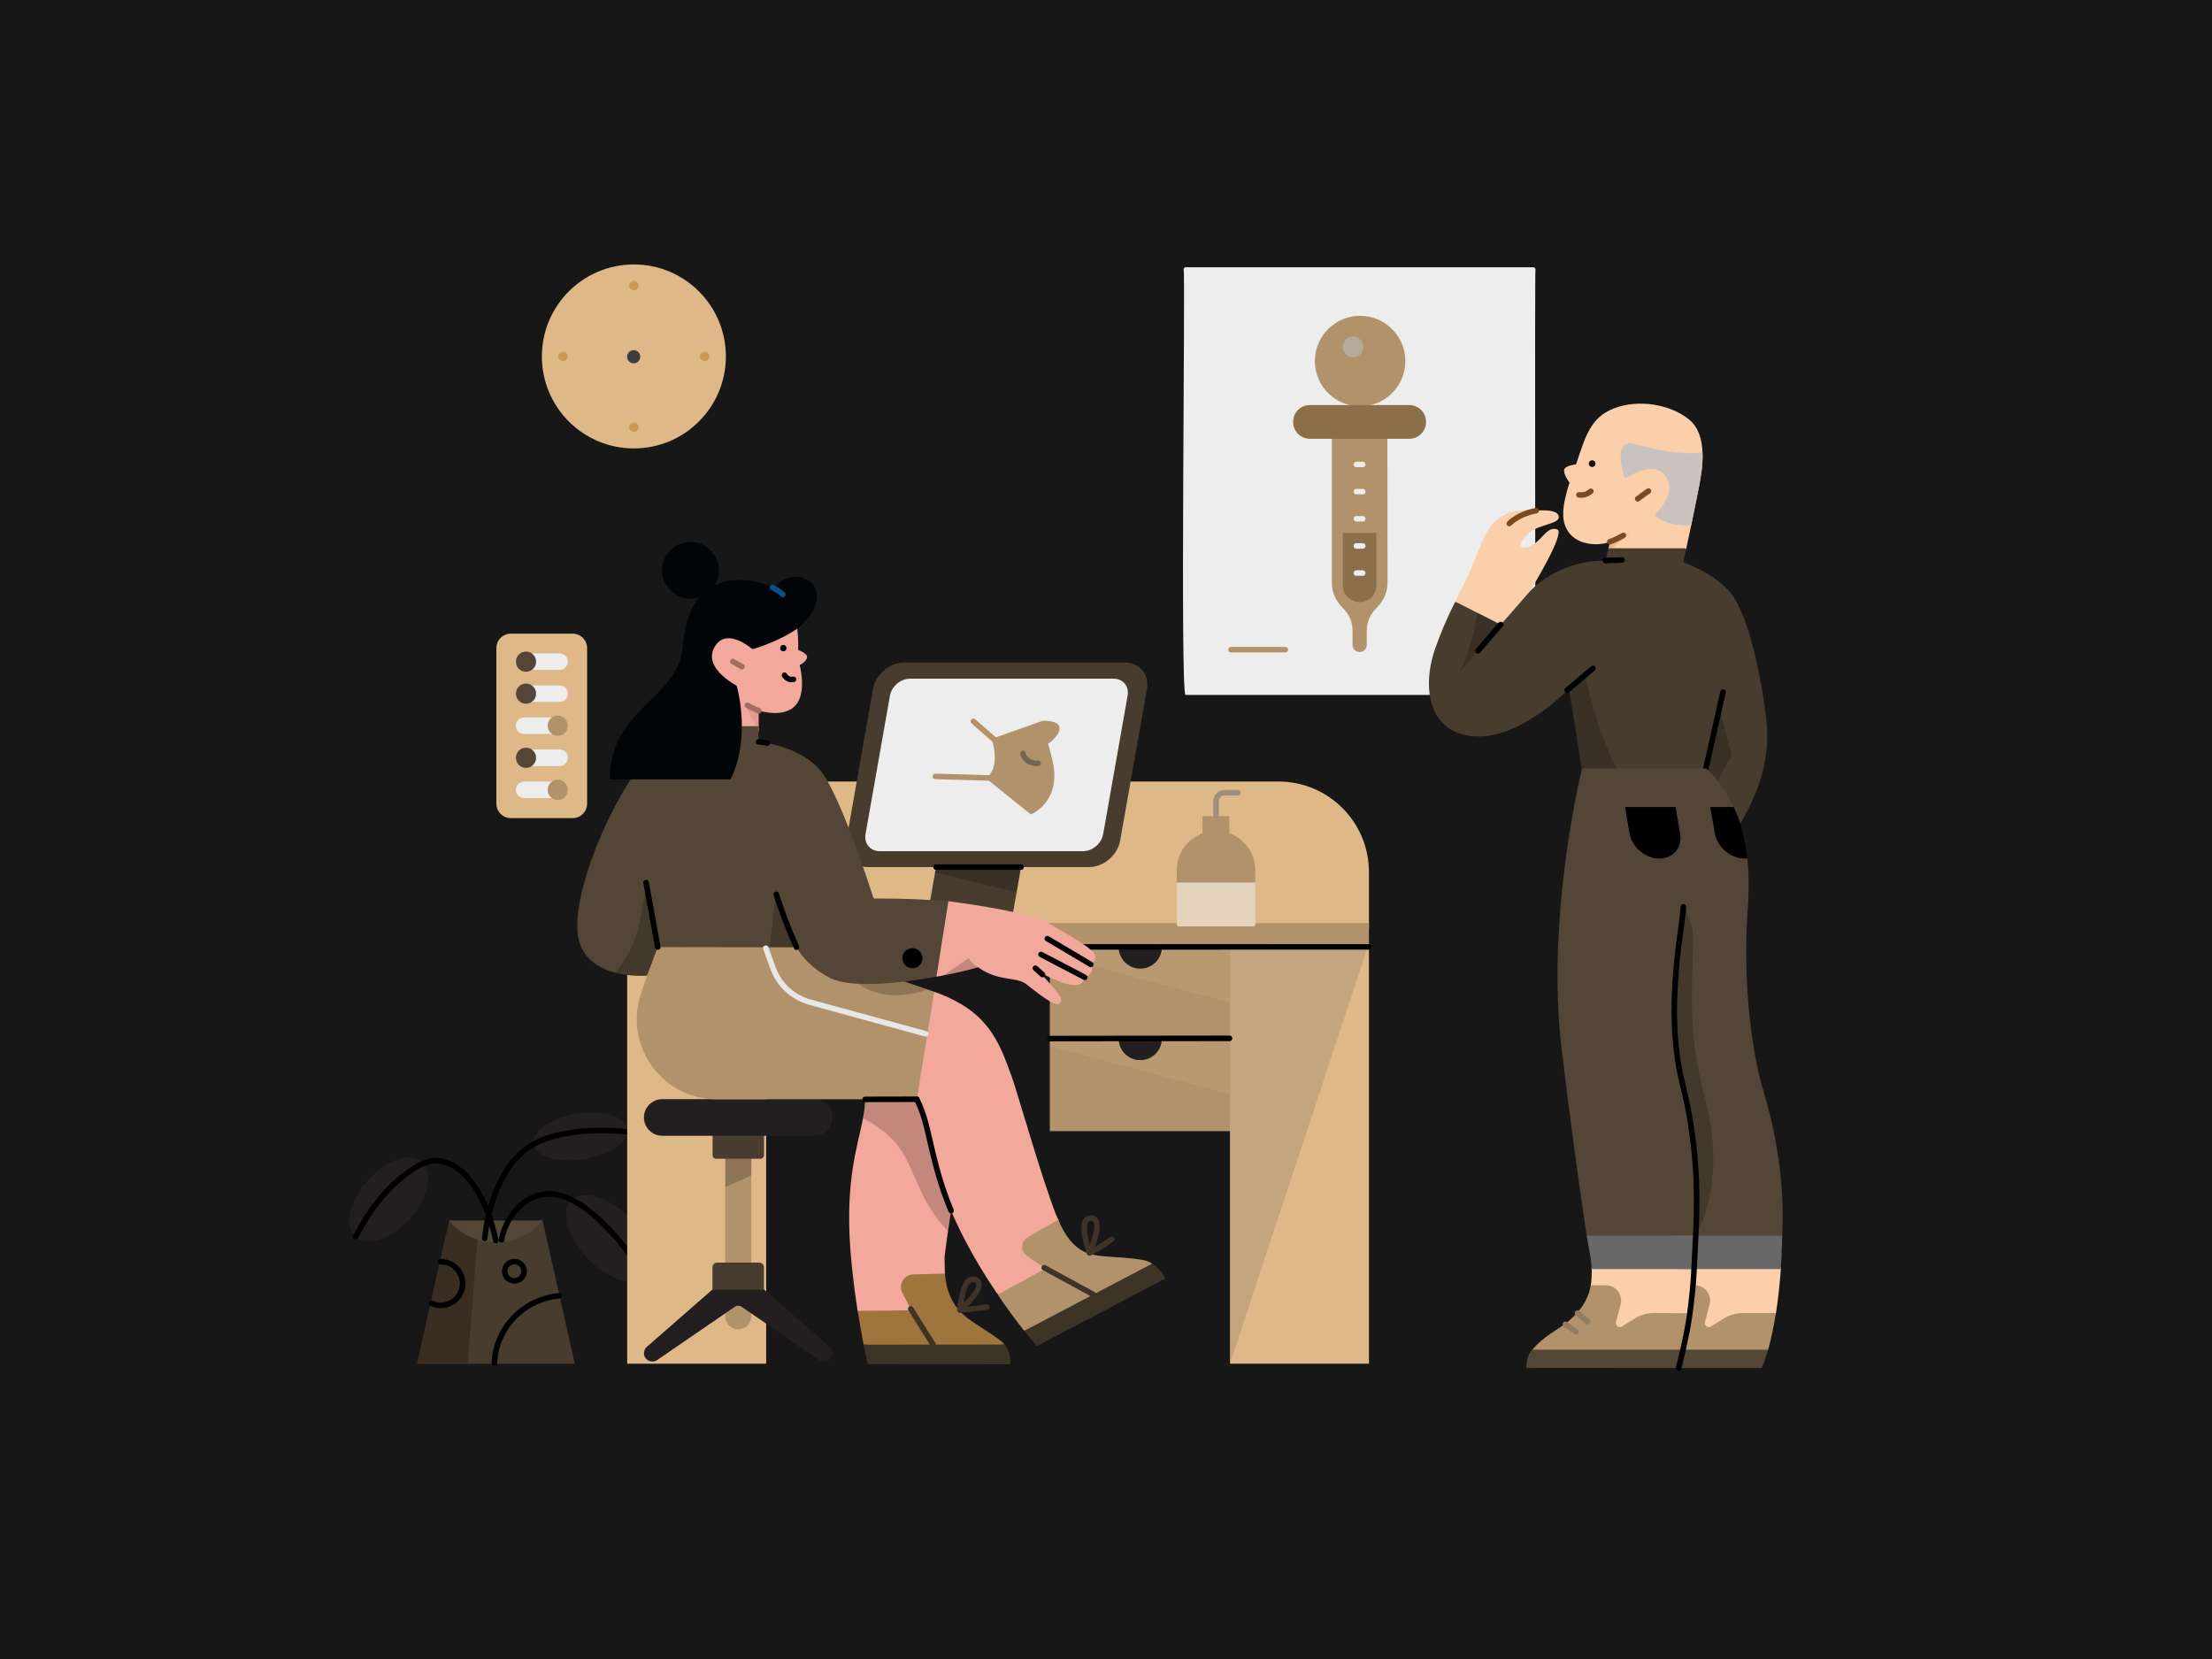 <svg xmlns="http://www.w3.org/2000/svg" height="1200" width="1600" version="1.1" xmlns:xlink="http://www.w3.org/1999/xlink" xmlns:svgjs="http://svgjs.com/svgjs"><rect fill="#171717" width="1600" height="1200"></rect><g><path d="M856.15 194.73C857.54 196.12 853.53 502.97 857.54 502.64H1109.25C1109.98 502.64 1110.64 501.99 1110.64 501.25 1110.64 501.25 1110.06 198.49 1110.64 194.73 1110.64 193.99 1109.98 193.33 1109.25 193.33H857.54C856.81 193.33 856.15 193.99 856.15 194.73Z" fill="#ededed" opacity="1" stroke-width="4" stroke="none"></path><path d="M983.8 293.9C1001.88 293.9 1016.53 279.25 1016.53 261.17 1016.53 243.09 1001.88 228.44 983.8 228.44 965.73 228.44 951.07 243.09 951.07 261.17 951.07 279.25 965.73 293.9 983.8 293.9Z" fill="#b1926b" opacity="1" stroke-width="4" stroke="none"></path><path d="M978.73 258.39C982.84 258.39 986.18 255.06 986.18 250.94 986.18 246.83 982.84 243.5 978.73 243.5 974.61 243.5 971.28 246.83 971.28 250.94 971.28 255.06 974.61 258.39 978.73 258.39Z" fill="#b6aa9a" opacity="1" stroke-width="4" stroke="none"></path><path d="M1003.52 304.21H963.35V421.47C963.35 427.85 965.8 433.91 970.14 438.57L972.35 440.95C976.19 445.04 978.32 450.36 978.32 456V466.48C978.32 469.34 980.61 471.63 983.48 471.63 986.34 471.63 988.63 469.34 988.63 466.48V456C988.63 450.44 990.76 445.04 994.6 440.95L996.81 438.57C1001.15 433.99 1003.61 427.85 1003.61 421.47L1003.52 304.21Z" fill="#b1926b" opacity="1" stroke-width="4" stroke="none"></path><path d="M971.28 423.35V385.47H995.59V423.35C995.59 430.06 990.19 435.46 983.48 435.46 976.68 435.54 971.28 430.06 971.28 423.35Z" fill="#8b6f4b" opacity="1" stroke-width="4" stroke="none"></path><path d="M947.47 293H1019.4C1026.11 293 1031.51 298.4 1031.51 305.19 1031.51 311.9 1026.11 317.39 1019.4 317.39H947.47C940.76 317.39 935.36 311.98 935.36 305.19 935.28 298.4 940.76 293 947.47 293Z" fill="#8b6f4b" opacity="1" stroke-width="4" stroke="none"></path><path d="M981.1 335.96H985.69" stroke="#eaeaea" stroke-width="4" stroke-linecap="round" stroke-linejoin="round" opacity="1" fill="none"></path><path d="M981.1 355.6H985.69" stroke="#ededed" stroke-width="4" stroke-linecap="round" stroke-linejoin="round" opacity="1" fill="none"></path><path d="M981.1 375.24H985.69" stroke="#ededed" stroke-width="4" stroke-linecap="round" stroke-linejoin="round" opacity="1" fill="none"></path><path d="M981.1 394.88H985.69" stroke="#ededed" stroke-width="4" stroke-linecap="round" stroke-linejoin="round" opacity="1" fill="none"></path><path d="M981.1 414.52H985.69" stroke="#ededed" stroke-width="4" stroke-linecap="round" stroke-linejoin="round" opacity="1" fill="none"></path><path d="M890.44 469.91H929.72" stroke="#b1926b" stroke-width="4" stroke-linecap="round" stroke-linejoin="round" opacity="1" fill="none"></path></g><g><path d="M301.61 986.49L324.91 882.89 324.96 882.83 357.58 886.73 392.4 882.83C392.4 882.83 392.46 882.83 392.46 882.89L415.76 986.49H301.61Z" fill="#483c2e" opacity="1" stroke-width="4" stroke="none"></path><path d="M301.61 986.49L324.91 882.89 324.96 882.83H346.45L338.3 986.49H301.61Z" fill="#171006" opacity="0.3" stroke-width="4" stroke="none"></path><path d="M358.68 898.56C337.08 898.56 325.9 884.23 324.96 882.95 324.96 882.89 324.96 882.83 325.02 882.83H392.34C392.4 882.83 392.4 882.89 392.4 882.95 391.47 884.23 380.29 898.56 358.68 898.56Z" fill="#534636" opacity="1" stroke-width="4" stroke="none"></path><path d="M411.8 839.27C397.41 839.27 387.04 834.5 385.88 827.33 385.18 822.97 388.09 818.25 394.03 814.17 399.97 810.04 408.24 807.01 417.27 805.61 420.88 805.03 424.43 804.74 427.93 804.74 442.31 804.74 452.68 809.51 453.84 816.68 455.24 825.7 441.2 835.49 422.45 838.46 418.84 838.98 415.23 839.27 411.8 839.27Z" fill="#231f20" opacity="1" stroke-width="4" stroke="none"></path><path d="M458.44 927.79C448.72 927.79 436.31 921.44 426.06 911.19 410.75 895.88 404.98 876.66 413.25 868.39 415.76 865.89 419.37 864.61 423.68 864.61 433.4 864.61 445.81 870.95 456.05 881.2 471.37 896.52 477.14 915.74 468.87 924.01 466.42 926.51 462.81 927.79 458.44 927.79Z" fill="#231f20" opacity="1" stroke-width="4" stroke="none"></path><path d="M266.67 897.97C262.83 897.97 259.62 896.87 257.18 894.71 248.68 887.2 252.64 868.86 265.91 853.95 275.06 843.64 286.59 837.23 295.9 837.23 299.75 837.23 302.95 838.34 305.4 840.5 313.9 848.01 309.94 866.35 296.66 881.26 287.52 891.57 275.99 897.97 266.67 897.97Z" fill="#231f20" opacity="1" stroke-width="4" stroke="none"></path><path d="M257.35 894.48C271.91 865.36 291.77 848.01 306.27 841.49 324.32 833.33 348.78 850.8 358.68 897.39" stroke="#000000" stroke-width="4" stroke-linecap="round" stroke-linejoin="round" opacity="1" fill="none"></path><path d="M453.61 818.77C429.73 815.86 401.78 818.77 386.05 827.51 374.41 833.97 355.95 851.85 350.53 895.65" stroke="#000000" stroke-width="4" stroke-linecap="round" stroke-linejoin="round" opacity="1" fill="none"></path><path d="M362.76 896.81C364.8 883.71 376.68 864.43 395.95 863.62 423.33 862.45 454.19 903.22 467.59 924.76" stroke="#000000" stroke-width="4" stroke-linecap="round" stroke-linejoin="round" opacity="1" fill="none"></path><path d="M404.52 937.23C378.78 939.79 358.8 960.11 357.58 985.91" stroke="#000000" stroke-width="4" stroke-linecap="round" stroke-linejoin="round" opacity="1" fill="none"></path><path d="M312.09 942.7C319.96 946.43 329.45 943.05 333.12 935.13 336.84 927.27 333.47 917.77 325.55 914.11 323.45 913.12 321.12 912.59 318.79 912.59" stroke="#000000" stroke-width="4" stroke-linecap="round" stroke-linejoin="round" opacity="1" fill="none"></path><path d="M372.08 926.51C375.94 926.51 379.07 923.38 379.07 919.52 379.07 915.66 375.94 912.53 372.08 912.53 368.22 912.53 365.09 915.66 365.09 919.52 365.09 923.38 368.22 926.51 372.08 926.51Z" stroke="#000000" stroke-width="4" stroke-linecap="round" stroke-linejoin="round" opacity="1" fill="none"></path></g><g><path d="M890.14 685.04H759.36V752.01H890.14V685.04Z" fill="#b1926b" opacity="1" stroke-width="4" stroke="none"></path><path d="M890.14 751.22H759.36V818.19H890.14V751.22Z" fill="#b1926b" opacity="1" stroke-width="4" stroke="none"></path><path d="M759.36 685.04H890.14V725.3L759.36 690.48V685.04Z" fill="#ddb888" opacity="0.2" stroke-width="4" stroke="none"></path><path d="M759.36 751.22H890.14V791.48L759.36 756.66V751.22Z" fill="#ddb888" opacity="0.2" stroke-width="4" stroke="none"></path><path d="M809.15 751.22H840.43C840.43 759.81 833.42 766.82 824.83 766.82 816.16 766.9 809.15 759.89 809.15 751.22Z" fill="#231f20" opacity="1" stroke-width="4" stroke="none"></path><path d="M809.15 685.04H840.43C840.43 693.63 833.42 700.64 824.83 700.64 816.16 700.64 809.15 693.71 809.15 685.04Z" fill="#231f20" opacity="1" stroke-width="4" stroke="none"></path><path d="M519.22 565.29H924.73C960.89 565.29 990.2 594.59 990.2 630.83V671.72H453.67V630.83C453.67 594.59 482.98 565.29 519.22 565.29Z" fill="#deb887" opacity="1" stroke-width="4" stroke="none"></path><path d="M990.2 682.28H889.67V986.4H990.2V682.28Z" fill="#deb887" opacity="1" stroke-width="4" stroke="none"></path><path d="M889.67 682.28H986.18C988.15 682.28 989.57 684.25 988.94 686.14L889.9 985.69C889.83 985.84 889.67 985.76 889.67 985.69V682.28Z" fill="#5e5e5e" opacity="0.2" stroke-width="4" stroke="none"></path><path d="M554.2 682.28H453.67V986.4H554.2V682.28Z" fill="#deb887" opacity="1" stroke-width="4" stroke="none"></path><path d="M990.2 667.71H453.67V685.04H990.2V667.71Z" fill="#b1926b" opacity="1" stroke-width="4" stroke="none"></path><path d="M759.36 751.22L889.35 751.06" stroke="#000000" stroke-width="4" stroke-linecap="round" stroke-linejoin="round" opacity="1" fill="none"></path><path d="M453.67 685.04L990.2 684.88" stroke="#000000" stroke-width="4" stroke-linecap="round" stroke-linejoin="round" opacity="1" fill="none"></path></g><g><path d="M1228.98 351.77C1231.35 339.34 1235.57 314.86 1221.96 303.62 1208.35 292.38 1185.05 288.45 1167.22 295.48 1150.43 302.06 1146.95 315.3 1140 335.87 1140 335.87 1132.23 336.68 1131.42 339.71 1130.61 343.12 1135.27 349.03 1135.27 349.03 1129.87 366.12 1128.83 376.7 1134.53 384.83 1141.48 394.75 1156.86 395.04 1164.63 391.86L1163.45 396.74 1219.59 397.19C1222.55 383.87 1227.36 360.35 1228.98 351.77Z" fill="#fbcfaa" opacity="1" stroke-width="4" stroke="none"></path><path d="M1164.63 391.86C1164.63 391.86 1172.99 388.61 1179.42 384.91 1171.58 392.9 1163 398.37 1163 398.37L1164.63 391.86Z" fill="#9e5e28" opacity="0.2" stroke-width="4" stroke="none"></path><path d="M1175.69 345.73C1175.21 347.04 1171.36 336.31 1172.55 326.4 1172.55 326.03 1172.62 325.59 1172.77 325.22 1173.88 321.67 1177.5 319.74 1181.05 320.78 1194.22 324.77 1218.92 329.65 1231.5 327.21 1231.87 336.09 1230.31 344.37 1229.28 350.37 1228.17 356.13 1225.65 368.64 1223.29 380.03 1217.96 380.62 1202.58 379.21 1197.01 372.73 1195.99 372.48 1215.37 356.8 1203.83 343.26 1194.59 332.47 1175.21 347.04 1175.55 345.73Z" fill="#cac2bf" opacity="1" stroke-width="4" stroke="none"></path><path d="M1192.37 355.17L1184.6 360.79" stroke="#7b4a22" stroke-width="4" stroke-linecap="round" stroke-linejoin="round" opacity="1" fill="none"></path><path d="M1142.07 357.98C1145.55 358.35 1148.06 357.54 1150.73 355.32" stroke="#7b4a22" stroke-width="4" stroke-linecap="round" stroke-linejoin="round" opacity="1" fill="none"></path><path d="M1151.61 337.79C1150.27 337.79 1149.17 336.7 1149.17 335.35 1149.17 334 1150.27 332.91 1151.61 332.91 1152.96 332.91 1154.05 334 1154.05 335.35 1154.05 336.7 1152.96 337.79 1151.61 337.79Z" fill="#171314" opacity="1" stroke-width="4" stroke="none"></path><path d="M1164.41 391.86C1167.22 390.97 1171.66 388.75 1174.25 387.27" stroke="#7b4a22" stroke-width="4" stroke-linecap="round" stroke-linejoin="round" opacity="1" fill="none"></path><path d="M1126.32 382.91C1118.18 380.17 1114.7 393.19 1104.94 395.71 1097.54 397.63 1099.1 392.23 1104.94 386.39 1112.34 378.99 1127.5 379.43 1127.5 373.96 1127.5 367.75 1111.97 369.3 1111.97 369.3 1106.57 368.56 1094.51 368.12 1085.56 373.96 1076.24 380.1 1073.13 388.75 1065.37 408.13 1061.52 417.82 1057.01 426.18 1052.42 435.28L1087.19 455.18 1106.94 427.14C1106.86 427.29 1132.9 385.06 1126.32 382.91Z" fill="#fbcfaa" opacity="1" stroke-width="4" stroke="none"></path><path d="M1277.43 518.49C1273.73 489.79 1266.19 451.26 1254.5 432.62 1245.03 417.45 1222.7 408.58 1218.33 406.95 1217.89 406.8 1217.67 406.36 1217.74 405.91 1218.04 404.58 1218.63 401.62 1219.51 397.7 1219.66 397.11 1219.22 396.59 1218.63 396.59H1164.11C1163.67 396.59 1163.3 396.89 1163.23 397.33L1161.45 404.88C1161.38 405.32 1161.01 405.62 1160.56 405.62 1126.83 405.25 1106.94 427.36 1106.94 427.36L1086 451.33C1085.71 451.63 1085.26 451.77 1084.89 451.55L1053.46 435.58C1053.01 435.35 1052.42 435.5 1052.2 436.02 1046.8 446.74 1042.07 457.77 1038.15 469.01 1027.87 498.3 1033.49 532.69 1070.03 532.69 1098.21 532.69 1127.28 505.7 1133.64 499.41 1134.16 498.89 1135.04 499.19 1135.19 499.93L1144.36 557.32C1144.44 557.77 1144.81 558.14 1145.25 558.14L1233.35 557.4C1233.72 557.4 1234.01 557.62 1234.16 557.92L1255.31 599.04C1255.61 599.71 1256.57 599.71 1256.94 599.12 1267.89 580.55 1281.87 554 1277.43 518.49Z" fill="#483c2e" opacity="1" stroke-width="4" stroke="none"></path><path d="M1243.78 512.06C1243.78 512.06 1249.77 536.69 1252.58 546.6 1243.78 562.06 1234.6 576.93 1234.6 576.93L1234.01 557.47 1243.78 512.06Z" fill="#000000" opacity="0.2" stroke-width="4" stroke="none"></path><path d="M1146.58 488.61C1146.58 488.61 1154.42 526.55 1169.73 557.25L1144.44 557.47 1134.82 497.93 1146.58 488.61Z" fill="#000000" opacity="0.2" stroke-width="4" stroke="none"></path><path d="M1068.77 443.19L1085.49 451.7 1055.97 485.87C1065.22 466.94 1068.77 443.19 1068.77 443.19Z" fill="#000000" opacity="0.2" stroke-width="4" stroke="none"></path><path d="M1133.56 499.19C1142.15 492.16 1152.2 483.51 1152.2 483.51" stroke="#000000" stroke-width="4" stroke-linecap="round" stroke-linejoin="round" opacity="1" fill="none"></path><path d="M1085.49 451.7L1069.07 470.78" stroke="#000000" stroke-width="4" stroke-linecap="round" stroke-linejoin="round" opacity="1" fill="none"></path><path d="M1111.15 369.37C1102.65 370.93 1095.62 374.85 1091.7 378.69" stroke="#7b4a22" stroke-width="4" stroke-linecap="round" stroke-linejoin="round" opacity="1" fill="none"></path><path d="M1161.23 405.47L1173.29 405.03" stroke="#000000" stroke-width="4" stroke-linecap="round" stroke-linejoin="round" opacity="1" fill="none"></path><path d="M1246.29 500.59L1233.94 555.85" stroke="#000000" stroke-width="4" stroke-linecap="round" stroke-linejoin="round" opacity="1" fill="none"></path><path d="M1231.28 968.29L1284.53 950.46C1286.38 938.55 1287.56 926.27 1288.23 916.66L1214.34 916.36C1214.63 920.8 1214.41 926.05 1213.75 930.41L1231.28 968.29Z" fill="#fbcfaa" opacity="1" stroke-width="4" stroke="none"></path><path d="M1284.53 949.72H1260.86C1255.83 949.72 1250.95 951.13 1246.66 953.79L1237.64 959.48C1236.31 960.37 1234.46 959.93 1233.64 958.6 1233.2 957.93 1233.12 957.12 1233.27 956.3L1236.6 943.51C1238.15 937.59 1234.53 931.52 1228.61 930.04 1227.72 929.82 1226.84 929.67 1225.88 929.67H1213.45C1211.38 941.36 1204.43 952.01 1187.93 962.29 1179.65 967.55 1174.39 972.35 1171.14 976.42L1172.1 977.75H1277.87L1278.91 976.42C1281.35 967.77 1283.13 958.67 1284.53 949.72Z" fill="#b1926b" opacity="1" stroke-width="4" stroke="none"></path><path d="M1171.36 976.27C1164.93 984.34 1166.33 989.51 1166.33 989.51H1274.32C1276.1 985.22 1277.58 980.79 1278.84 976.27H1171.36Z" fill="#534636" opacity="1" stroke-width="4" stroke="none"></path><path d="M1151.24 916.43C1151.54 920.87 1151.24 926.42 1150.58 930.71L1167.29 965.4 1222.33 950.46C1224.17 938.55 1224.69 926.86 1225.36 917.17L1151.46 916.36 1151.24 916.43Z" fill="#fbcfaa" opacity="1" stroke-width="4" stroke="none"></path><path d="M1144.36 555.85H1192.66 1193.48 1233.94C1233.94 555.85 1244.29 563.46 1253.84 583.44 1269.37 615.98 1264.12 652.67 1263.45 669.98 1261.23 727.67 1270.11 771.31 1275.29 788.32 1292.15 843.73 1289.41 883.74 1289.12 895.35H1210.93V895.28H1147.99C1142.51 860.81 1135.93 811.11 1129.64 759.48 1117.81 661.84 1144.36 555.85 1144.36 555.85Z" fill="#534636" opacity="1" stroke-width="4" stroke="none"></path><path d="M1289.04 893.8H1210.93C1212.27 902.16 1213.23 908.67 1213.75 912.44 1213.97 914.29 1214.11 916.06 1214.26 917.91H1288.08C1289.04 903.71 1289.04 893.8 1289.04 893.8Z" fill="#686868" opacity="1" stroke-width="4" stroke="none"></path><path d="M1217.3 656.81C1217.3 656.81 1225.43 662.14 1224.62 684.25 1223.21 725.3 1222.47 751.19 1232.09 789.66 1244.44 832.63 1239.86 869.32 1226.54 893.8 1227.65 873.9 1227.65 851.12 1225.36 825.97 1222.47 794.24 1211.38 768.28 1210.42 743.72 1209.31 714.73 1215 685.81 1217.3 656.81Z" fill="#000000" opacity="0.2" stroke-width="4" stroke="none"></path><path d="M1253.98 583.73C1254.21 584.25 1254.5 584.77 1254.72 585.28 1260.34 597.05 1262.56 609.18 1263.97 620.94 1263.23 621.01 1262.56 621.01 1261.9 621.01 1251.84 621.01 1242.22 612.8 1240.37 602.74L1237.04 583.73H1253.32 1253.98Z" fill="#000000" opacity="1" stroke-width="4" stroke="none"></path><path d="M1222.62 949.94L1196.51 949.72C1191.48 949.72 1186.6 951.13 1182.31 953.79L1173.29 959.48C1171.95 960.37 1170.1 959.93 1169.29 958.6 1168.85 957.93 1168.77 957.12 1168.92 956.3L1172.25 943.51C1173.8 937.59 1170.18 931.52 1164.26 930.04 1163.37 929.82 1162.49 929.67 1161.52 929.67H1150.65C1148.58 941.36 1141.63 952.01 1125.13 962.29 1116.85 967.55 1111.6 972.35 1108.34 976.42V978.79L1216.7 979.38 1217.3 976.72C1219.96 968.14 1221.36 958.89 1222.62 949.94Z" fill="#b1926b" opacity="1" stroke-width="4" stroke="none"></path><path d="M1175.43 583.73H1211.97L1215.3 602.74C1217.07 612.87 1210.34 621.01 1200.21 621.01 1190.08 621.01 1180.53 612.8 1178.68 602.74L1175.43 583.73Z" fill="#000000" opacity="1" stroke-width="4" stroke="none"></path><path d="M1141.04 949.79L1148.36 955.93" stroke="#927c60" stroke-width="4" stroke-linecap="round" stroke-linejoin="round" opacity="1" fill="none"></path><path d="M1132.25 957.89L1139.93 963.26" stroke="#927c60" stroke-width="4" stroke-linecap="round" stroke-linejoin="round" opacity="1" fill="none"></path><path d="M1108.27 976.27C1103.16 981.97 1104.2 989.51 1104.2 989.51L1213.23 989.37C1215 985.08 1216.7 980.79 1217.96 976.27H1108.27Z" fill="#534636" opacity="1" stroke-width="4" stroke="none"></path><path d="M1226.54 893.8H1147.77C1149.1 902.16 1150.43 908.67 1150.95 912.44 1151.17 914.29 1151.17 916.06 1151.32 917.91H1225.36C1226.25 903.71 1226.54 893.8 1226.54 893.8Z" fill="#686868" opacity="1" stroke-width="4" stroke="none"></path><path d="M1217.67 655.92C1217.3 660.66 1216.7 665.61 1215.96 670.72 1204.28 751.34 1216.63 779.3 1220.55 799.42 1228.69 841.58 1227.58 871.61 1226.47 895.8L1225.21 920.95C1224.32 937.37 1221.73 954.23 1221.73 954.23 1220.4 963.18 1216.56 980.86 1214.11 989.51" stroke="#000000" stroke-width="4" stroke-linecap="round" stroke-linejoin="round" opacity="1" fill="none"></path></g><g><path d="M669.92 667.73H731.39L735.34 645.42 739.29 622.95H677.81L676.37 631.08 669.92 667.73Z" fill="#483c2e" opacity="1" stroke-width="4" stroke="none"></path><path d="M735.34 645.42L739.29 622.95H677.81L676.37 631.08 735.34 645.42Z" fill="#000000" opacity="0.2" stroke-width="4" stroke="none"></path><path d="M627.95 627.2H787.63C798.26 627.2 808.35 618.63 810.25 608L829.6 498.41C831.5 487.78 824.37 479.21 813.82 479.21H654.06C643.43 479.21 633.34 487.78 631.44 498.41L612.16 608.08C610.26 618.63 617.32 627.2 627.95 627.2Z" fill="#483c2e" opacity="1" stroke-width="4" stroke="none"></path><path d="M636.22 615.67H783.46C790.29 615.67 796.74 610.13 797.95 603.37L815.64 503.19C816.85 496.36 812.3 490.9 805.47 490.9H658.23C651.4 490.9 644.95 496.44 643.73 503.19L626.05 603.37C624.91 610.13 629.47 615.67 636.22 615.67Z" fill="#ededed" opacity="1" stroke-width="4" stroke="none"></path><path d="M677.05 627.2H738.53" stroke="#000000" stroke-width="4" stroke-linecap="round" stroke-linejoin="round" opacity="1" fill="none"></path></g><g><path d="M704.06 521.77L720.09 535.77" stroke="#b1926b" stroke-width="4" stroke-linecap="round" stroke-linejoin="round" opacity="1" fill="none"></path><path d="M676.57 561.6L716.31 562.72" stroke="#b1926b" stroke-width="4" stroke-linecap="round" stroke-linejoin="round" opacity="1" fill="none"></path><path d="M712.89 562.75C713.01 562.65 724.13 557.89 717.41 534.38L754.05 521.42C754.06 521.39 754.56 521.36 755.34 521.36 758.29 521.36 765.25 521.78 766.22 525.6 767.71 531.51 758.2 537.95 758.11 538.02L758.41 539.01C762.03 551.97 764.89 562.21 760.18 573.99 757.33 580.62 752.18 585.99 745.68 589.12L745.66 589.13 712.89 562.75Z" fill="#b1926b" opacity="1" stroke-width="4" stroke="none"></path><path d="M750.92 552.02C748.64 552.63 741.18 551.38 739.96 544.98" stroke="#756653" stroke-width="4" stroke-linecap="round" opacity="1" fill="none"></path></g><g><path d="M369.51 458.34H414.22C419.99 458.34 424.69 463.04 424.69 468.81V581.31C424.69 587.08 419.99 591.78 414.22 591.78H369.51C363.74 591.78 359.04 587.08 359.04 581.31V468.81C359.04 463.04 363.74 458.34 369.51 458.34Z" fill="#deb887" opacity="1" stroke-width="4" stroke="none"></path><path d="M404.78 484.54H379.13C375.84 484.54 373.15 481.85 373.15 478.56 373.15 475.27 375.84 472.57 379.13 472.57H404.78C408.07 472.57 410.76 475.27 410.76 478.56 410.76 481.89 408.07 484.54 404.78 484.54Z" fill="#ededed" opacity="1" stroke-width="4" stroke="none"></path><path d="M380.46 485.91C376.4 485.91 373.15 482.62 373.15 478.6 373.15 474.54 376.44 471.29 380.46 471.29 384.52 471.29 387.77 474.58 387.77 478.6 387.81 482.62 384.52 485.91 380.46 485.91Z" fill="#534636" opacity="1" stroke-width="4" stroke="none"></path><path d="M379.13 518.95H404.78C408.07 518.95 410.76 521.64 410.76 524.93 410.76 528.22 408.07 530.92 404.78 530.92H379.13C375.84 530.92 373.15 528.22 373.15 524.93 373.15 521.64 375.84 518.95 379.13 518.95Z" fill="#ededed" opacity="1" stroke-width="4" stroke="none"></path><path d="M403.45 517.62C407.51 517.62 410.76 520.92 410.76 524.93 410.76 528.99 407.47 532.24 403.45 532.24 399.39 532.24 396.14 528.95 396.14 524.93 396.1 520.92 399.39 517.62 403.45 517.62Z" fill="#b1926b" opacity="1" stroke-width="4" stroke="none"></path><path d="M379.13 565.32H404.78C408.07 565.32 410.76 568.02 410.76 571.31 410.76 574.6 408.07 577.29 404.78 577.29H379.13C375.84 577.29 373.15 574.6 373.15 571.31 373.15 568.02 375.84 565.32 379.13 565.32Z" fill="#ededed" opacity="1" stroke-width="4" stroke="none"></path><path d="M403.45 564C407.51 564 410.76 567.29 410.76 571.31 410.76 575.37 407.47 578.62 403.45 578.62 399.39 578.62 396.14 575.33 396.14 571.31 396.1 567.29 399.39 564 403.45 564Z" fill="#b1926b" opacity="1" stroke-width="4" stroke="none"></path><path d="M379.13 495.78H404.78C408.07 495.78 410.76 498.48 410.76 501.77 410.76 505.06 408.07 507.75 404.78 507.75H379.13C375.84 507.75 373.15 505.06 373.15 501.77 373.15 498.48 375.84 495.78 379.13 495.78Z" fill="#ededed" opacity="1" stroke-width="4" stroke="none"></path><path d="M380.46 494.42C384.52 494.42 387.77 497.71 387.77 501.72 387.77 505.78 384.47 509.03 380.46 509.03 376.4 509.03 373.15 505.74 373.15 501.72 373.15 497.71 376.44 494.42 380.46 494.42Z" fill="#534636" opacity="1" stroke-width="4" stroke="none"></path><path d="M379.13 542.16H404.78C408.07 542.16 410.76 544.85 410.76 548.14 410.76 551.43 408.07 554.13 404.78 554.13H379.13C375.84 554.13 373.15 551.43 373.15 548.14 373.15 544.85 375.84 542.16 379.13 542.16Z" fill="#ededed" opacity="1" stroke-width="4" stroke="none"></path><path d="M380.46 540.83C384.52 540.83 387.77 544.12 387.77 548.14 387.77 552.2 384.47 555.45 380.46 555.45 376.4 555.45 373.15 552.16 373.15 548.14 373.15 544.08 376.44 540.83 380.46 540.83Z" fill="#534636" opacity="1" stroke-width="4" stroke="none"></path></g><g><path d="M534.03 816.17C539.23 816.17 543.52 820.38 543.52 825.58L543.44 850.22V952.14C543.44 957.35 539.23 961.56 534.03 961.56 528.82 961.56 524.62 957.35 524.62 952.14V825.58C524.54 820.38 528.75 816.17 534.03 816.17Z" fill="#b1926b" opacity="1" stroke-width="4" stroke="none"></path><path d="M534.03 816.17C528.75 816.17 524.54 820.38 524.62 825.58V858.79L543.44 850.22 543.52 825.58C543.44 820.38 539.23 816.17 534.03 816.17Z" fill="#000000" opacity="0.2" stroke-width="4" stroke="none"></path><path d="M600.06 974.18C598.76 973.03 534.56 916.95 534.56 916.95H533.42C533.42 916.95 469.22 973.03 467.91 974.18 466.31 975.1 464.55 979.61 467.07 982.52 469.06 984.97 472.58 985.58 475.26 983.82 475.41 983.75 510.54 959.64 531.58 945.18 533.03 944.19 534.87 944.19 536.32 945.18 557.37 959.64 592.57 983.75 592.64 983.82 595.4 985.58 598.99 984.89 600.83 982.52 603.43 979.54 601.67 975.1 600.06 974.18Z" fill="#231f20" opacity="1" stroke-width="4" stroke="none"></path><path d="M518.72 913.27H549.26C551.09 913.27 552.55 914.73 552.55 916.56V932.94H515.36V916.56C515.43 914.73 516.89 913.27 518.72 913.27Z" fill="#483c2e" opacity="1" stroke-width="4" stroke="none"></path><path d="M515.43 810.2H552.62V835.68C552.62 836.98 551.55 838.13 550.17 838.13H517.81C516.5 838.13 515.43 837.06 515.43 835.68V810.2Z" fill="#483c2e" opacity="1" stroke-width="4" stroke="none"></path><path d="M479.01 795.05H588.97C596.31 795.05 602.21 801.02 602.21 808.29 602.21 815.63 596.24 821.53 588.97 821.53H479.01C471.66 821.53 465.77 815.56 465.77 808.29 465.77 801.02 471.74 795.05 479.01 795.05Z" fill="#231f20" opacity="1" stroke-width="4" stroke="none"></path></g><g><path d="M577.66 470.29C577.35 470.22 577.19 469.91 577.27 469.68 577.35 467.97 577.58 461.79 576.65 454.76 575.96 449.42 573.02 444.16 570.39 438.98 560.96 420.82 526.79 417.88 510.86 434.27 503.83 441.54 499.42 447.64 499.42 470.06 499.42 491.63 496.33 525.26 496.1 527.73 496.1 527.81 496.18 527.89 496.25 527.89L548.59 529.36C548.67 529.36 548.74 529.28 548.74 529.2V514.2C548.74 514.13 548.82 514.05 548.9 514.05 549.9 514.36 554.93 515.75 560.65 515.75 565.13 515.75 569.85 514.82 573.64 511.88 583.69 504.15 579.28 484.52 578.51 481.43 578.43 481.19 578.59 480.96 578.74 480.88 579.82 480.34 582.91 478.57 583.69 475.86 584.54 473.15 579.28 470.91 577.66 470.29Z" fill="#f2a89b" opacity="1" stroke-width="4" stroke="none"></path><path d="M680.09 932.12L683.49 921.3V921.22C683.49 920.45 683.1 910.01 683.26 908.85 683.88 903.36 684.73 897.33 685.73 890.53 687.43 878.93 689.6 865.25 691.61 849.02 694.47 825.67 698.33 795.13 698.56 793.05 698.56 792.97 698.56 792.97 698.49 792.97L625.28 786.94C625.2 786.94 625.12 787.02 625.2 787.09 626.28 794.67 625.66 801.55 624.2 809.05 620.49 828.76 611.52 852.5 615 902.59 615.69 911.87 617.16 928.02 620.33 948.28 620.33 948.36 620.33 948.36 620.41 948.36L656.28 958.48H656.36L680.09 932.12Z" fill="#f2a89b" opacity="1" stroke-width="4" stroke="none"></path><path d="M700.19 953.69C687.97 944.8 684.42 932.28 683.49 921.38 683.49 921.3 683.41 921.22 683.34 921.22L660.53 921.84C653.88 921.99 649.63 929.11 652.72 935.14L658.75 946.73C658.98 947.2 658.67 947.81 658.13 947.81L620.49 948.2C620.41 948.2 620.41 948.2 620.41 948.28 621.64 955.85 622.96 963.89 624.66 972.55L679.16 976.96 726.63 972.47C722.76 967.84 710.86 961.42 700.19 953.69Z" fill="#a0743d" opacity="1" stroke-width="4" stroke="none"></path><path d="M624.58 972.63C625.43 976.96 627.13 984.46 627.6 986.47 627.6 986.62 627.75 986.7 627.91 986.7L730.49 986.85C730.72 986.85 730.88 986.7 730.88 986.47 730.88 980.13 729.64 976.19 726.7 972.55 726.7 972.55 726.7 972.55 726.63 972.55L624.58 972.63C624.58 972.55 624.58 972.55 624.58 972.63Z" fill="#3d3326" opacity="1" stroke-width="4" stroke="none"></path><path d="M685.73 890.45C687.43 878.86 689.67 865.25 691.61 848.94 694.54 824.74 698.56 792.89 698.56 792.89L625.12 786.86C626.28 794.44 625.59 801.4 624.2 808.89 666.25 830.15 654.19 857.37 685.73 890.45Z" fill="#050505" opacity="0.2" stroke-width="4" stroke="none"></path><path d="M765.82 882.8C765.2 881.64 764.58 880.17 763.89 878.7 763.89 878.63 763.81 878.63 763.81 878.55 752.83 850.1 735.44 788.56 731.65 778.28 722.53 753.31 714.95 731.43 676.22 717.52 675.99 717.44 675.68 717.36 675.37 717.36 674.68 717.36 674.14 717.44 673.67 717.6 672.82 717.83 672.13 718.6 671.89 719.53L655.97 791.96C655.66 793.51 656.82 795.06 658.44 795.06L661.69 795.13C662.62 795.13 663.47 795.68 663.93 796.53 675.99 820.03 669.5 846.08 702.58 905.45 703.9 907.85 710.08 919.21 720.98 935.29 721.52 936.06 722.37 936.45 723.3 936.37L755 933.44C755.46 933.36 755.85 933.2 756.23 932.97L773.24 920.99C774.09 920.37 774.48 919.37 774.25 918.36 773.01 912.25 768.68 890.99 765.82 883.03 765.9 883.03 765.82 882.95 765.82 882.8Z" fill="#f2a89b" opacity="1" stroke-width="4" stroke="none"></path><path d="M827.51 911.56C817.69 909.55 803.78 909.39 794.89 908.31 794.89 908.31 794.89 908.31 794.81 908.31 788.78 907 776.33 907.07 765.67 882.95 765.51 882.57 765.05 882.41 764.66 882.65L743.32 895.01C738.3 897.95 737.99 905.06 742.78 908.39L755.23 916.97C755.69 917.28 755.62 917.9 755.15 918.13L722.37 936.14C721.99 936.37 721.91 936.84 722.14 937.15 727.32 944.64 733.35 953.23 740.46 962.19 740.7 962.43 741.01 962.58 741.31 962.43L791.8 942.71C791.87 942.71 791.87 942.63 791.95 942.63L833.31 914.26V914.03C831.61 912.79 829.68 912.02 827.51 911.56Z" fill="#b1926b" opacity="1" stroke-width="4" stroke="none"></path><path d="M842.9 924.55C842.2 923.23 838.88 917.59 833.39 914.03L740.93 962.58C740.93 962.58 740.85 962.66 740.93 962.66 743.71 966.21 746.73 969.77 749.9 973.56 749.97 973.63 750.05 973.63 750.13 973.63 754.3 971.47 842.82 924.85 842.82 924.85 842.9 924.85 842.97 924.62 842.9 924.55Z" fill="#3d3326" opacity="1" stroke-width="4" stroke="none"></path><path d="M675.76 717.44C675.76 717.44 672.2 716.2 670.89 715.66 623.19 699.27 574.57 684.51 574.57 684.51H475.69C474.76 685.98 471.83 694.25 468.04 705.61 466.65 709.79 465.1 714.35 463.55 719.14 451.26 756.64 479.01 795.13 518.44 795.13H663.16L675.76 717.44Z" fill="#b1926b" opacity="1" stroke-width="4" stroke="none"></path><path d="M670.5 715.82C670.66 715.74 670.58 715.59 670.5 715.59 664.94 713.65 659.45 711.8 653.96 709.94 637.26 704.38 621.03 699.12 607.88 694.95 607.88 694.95 610.59 704.07 620.56 711.41 622.88 713.11 625.66 714.81 628.91 716.2 646.85 724.09 667.64 716.9 670.5 715.82Z" fill="#000000" opacity="0.2" stroke-width="4" stroke="none"></path><path d="M791.72 690.23C790.09 686.36 778.89 679.72 759.1 668.2 742.71 658.69 687.59 652.12 686.04 651.89H685.96L682.87 653.05C682.79 653.05 682.79 653.12 682.79 653.12L673.9 704.61C673.9 704.69 673.9 704.76 673.98 704.76L677.31 706.46H677.38C677.77 706.39 680.78 705.85 682.33 705.54 691.92 703.68 700.65 701.59 707.38 699.66 707.45 699.66 707.45 699.66 707.53 699.66 722.45 710.33 734.82 706.16 742.32 711.88 756.85 723.39 764.04 728.26 766.83 725.64 769.76 722.54 764.27 716.9 753.84 705.23 753.53 704.84 753.92 704.38 754.38 704.53 774.48 714.81 783.29 714.74 784.53 707.01 784.53 706.77 784.76 706.62 784.92 706.54 788.7 705.38 791.49 702.6 788.94 697.88 788.78 697.57 788.86 697.26 789.17 697.11 792.72 695.18 792.49 691.93 791.72 690.23Z" fill="#f2a89b" opacity="1" stroke-width="4" stroke="none"></path><path d="M600.62 707.47C615.23 714.81 649.09 711.57 677.31 706.46 677.38 706.46 677.38 706.39 677.38 706.31L685.96 652.04C685.96 651.96 685.89 651.89 685.81 651.89 659.45 649.72 636.26 649.88 632.47 649.95 632.16 649.95 631.85 649.72 631.77 649.41 629.68 642.92 608.27 576.74 594.36 558.58 580.29 539.95 550.99 536.93 548.82 536.7 548.74 536.7 548.67 536.62 548.67 536.55V525.41C548.67 525.34 548.59 525.26 548.51 525.26H496.1C496.02 525.26 495.94 525.34 495.94 525.41V536.08C495.94 536.16 495.87 536.24 495.79 536.24 477.55 538.17 465.72 550.15 459.07 559.66 436.88 590.58 411.06 654.59 419.03 681.26 423.05 694.64 434.33 700.82 445.15 703.6 456.52 706.54 466.88 705.77 467.88 705.69 467.96 705.69 467.96 705.61 468.04 705.61L475.69 685.13C475.69 685.05 475.77 685.05 475.85 685.05L576.03 685.21C576.11 685.21 576.11 685.21 576.19 685.28 576.73 686.21 583.07 698.58 600.62 707.47Z" fill="#534636" opacity="1" stroke-width="4" stroke="none"></path><path d="M659.99 700.36C664 700.36 667.26 697.1 667.26 693.09 667.26 689.08 664 685.82 659.99 685.82 655.98 685.82 652.72 689.08 652.72 693.09 652.72 697.1 655.98 700.36 659.99 700.36Z" fill="#000000" opacity="1" stroke-width="4" stroke="none"></path><path d="M707.22 699.74C700.5 701.59 692.07 703.6 682.48 705.54 682.48 705.54 682.41 705.54 682.48 705.46L700.34 693.32C700.5 693.24 700.73 693.24 700.81 693.4 703.74 697.26 706.45 699.12 707.22 699.58 707.3 699.58 707.3 699.66 707.22 699.74Z" fill="#050505" opacity="0.2" stroke-width="4" stroke="none"></path><path d="M445.31 703.6C457.6 706.77 468.04 705.61 468.04 705.61L475.77 684.97C475.77 684.97 475.77 684.97 475.77 684.9L467.65 639.75C467.57 639.52 467.26 639.52 467.26 639.75 466.57 645.16 463.71 665.96 459.77 677.78 455.28 690.85 445.93 702.68 445.31 703.6 445.23 703.6 445.23 703.6 445.31 703.6Z" fill="#000000" opacity="0.2" stroke-width="4" stroke="none"></path><path d="M576.03 685.05C575.49 684.12 571.32 676.47 561.5 646.86 561.35 646.47 560.8 646.55 560.8 646.94L556.86 685.13H575.96C576.03 685.13 576.11 685.05 576.03 685.05Z" fill="#000000" opacity="0.2" stroke-width="4" stroke="none"></path><path d="M585.62 420.43C573.48 412.24 562.81 421.9 560.11 424.61 559.72 424.99 559.1 425.07 558.64 424.84 543.41 416.95 519.68 417.34 508.31 429.17 501.28 436.43 495.71 446.56 493.7 468.9 490.3 505.24 441.75 512.27 441.06 562.67 441.06 563.29 441.52 563.76 442.14 563.76H527.41C527.95 563.76 528.49 563.45 528.8 562.91 542.33 535.15 534.44 501.83 533.05 496.66 532.97 496.19 532.67 495.88 532.28 495.65 528.65 493.64 509.86 482.51 516.28 469.13 523.54 453.9 540.16 466.2 543.64 469.06 544.11 469.44 544.65 469.52 545.19 469.37 548.9 468.21 563.82 463.34 575.26 455.68 591.26 445.25 595.44 427.16 585.62 420.43Z" fill="#010508" opacity="1" stroke-width="4" stroke="none"></path><path d="M499.42 433.11C510.78 433.11 519.99 423.9 519.99 412.55 519.99 401.19 510.78 391.98 499.42 391.98 488.07 391.98 478.86 401.19 478.86 412.55 478.86 423.9 488.07 433.11 499.42 433.11Z" fill="#010508" opacity="1" stroke-width="4" stroke="none"></path><path d="M566.6 471.14C567.88 471.14 568.92 470.11 568.92 468.82 568.92 467.54 567.88 466.51 566.6 466.51 565.32 466.51 564.28 467.54 564.28 468.82 564.28 470.11 565.32 471.14 566.6 471.14Z" fill="#010508" opacity="1" stroke-width="4" stroke="none"></path><path d="M539.7 511.03L548.67 529.2C548.67 529.28 548.74 529.2 548.74 529.2V514.28C548.74 514.2 548.67 514.13 548.59 514.05 547.82 513.74 543.95 512.27 540.71 510.18 540.09 509.8 539.39 510.42 539.7 511.03Z" fill="#a36c62" opacity="0.2" stroke-width="4" stroke="none"></path><path d="M694.39 947.51C694.39 947.51 696.09 922.23 705.21 925.55 715.96 929.34 694.39 947.51 694.39 947.51Z" stroke="#3d3326" stroke-width="4" stroke-linecap="round" stroke-linejoin="round" opacity="1" fill="none"></path><path d="M694.39 947.51C705.14 946.73 713.72 945.42 713.72 945.42" stroke="#3d3326" stroke-width="4" stroke-linecap="round" stroke-linejoin="round" opacity="1" fill="none"></path><path d="M553.92 685.82L559.18 700.28C563.51 712.34 573.56 721.54 586.01 724.94L669.65 747.82" stroke="#e7e7e7" stroke-width="4" stroke-linecap="round" stroke-linejoin="round" opacity="1" fill="none"></path><path d="M788.09 906.22C788.09 906.22 778.96 881.72 788.63 881.18 799.91 880.48 788.09 906.22 788.09 906.22Z" stroke="#3d3326" stroke-width="4" stroke-linecap="round" stroke-linejoin="round" opacity="1" fill="none"></path><path d="M788.09 906.22C797.59 901.35 804.16 896.25 804.16 896.25" stroke="#3d3326" stroke-width="4" stroke-linecap="round" stroke-linejoin="round" opacity="1" fill="none"></path><path d="M576.11 685.13C567.53 665.57 565.21 657.92 561.5 646.86" stroke="#000000" stroke-width="4" stroke-linecap="round" stroke-linejoin="round" opacity="1" fill="none"></path><path d="M475.77 685.05L467.34 638.36" stroke="#000000" stroke-width="4" stroke-linecap="round" stroke-linejoin="round" opacity="1" fill="none"></path><path d="M754.07 704.92L748.89 700.28" stroke="#050505" stroke-width="4" stroke-linecap="round" stroke-linejoin="round" opacity="1" fill="none"></path><path d="M784.61 706.93L752.99 690.38" stroke="#050505" stroke-width="4" stroke-linecap="round" stroke-linejoin="round" opacity="1" fill="none"></path><path d="M788.94 697.57L757.55 678.94" stroke="#050505" stroke-width="4" stroke-linecap="round" stroke-linejoin="round" opacity="1" fill="none"></path><path d="M625.74 795.21L663.16 795.13" stroke="#000000" stroke-width="4" stroke-linecap="round" stroke-linejoin="round" opacity="1" fill="none"></path><path d="M663.16 795.21C672.59 813.53 672.05 834.1 685.58 869.81L687.97 875.69" stroke="#050505" stroke-width="4" stroke-linecap="round" stroke-linejoin="round" opacity="1" fill="none"></path><path d="M658.75 946.73L674.91 972.55" stroke="#3d3326" stroke-width="4" stroke-linecap="round" stroke-linejoin="round" opacity="1" fill="none"></path><path d="M755.31 916.97L790.87 936.37" stroke="#3d3326" stroke-width="4" stroke-linecap="round" stroke-linejoin="round" opacity="1" fill="none"></path><path d="M530.11 478.49L536.69 482.2" stroke="#a36c62" stroke-width="4" stroke-linecap="round" stroke-linejoin="round" opacity="1" fill="none"></path><path d="M567.45 488.38C569.39 491.55 572.01 491.71 573.95 491.4" stroke="#050505" stroke-width="4" stroke-linecap="round" stroke-linejoin="round" opacity="1" fill="none"></path><path d="M548.9 514.13C548.9 514.13 543.33 511.96 540.63 510.18" stroke="#a36c62" stroke-width="4" stroke-linecap="round" stroke-linejoin="round" opacity="1" fill="none"></path><path d="M558.79 424.92C563.36 427.23 566.29 429.94 566.29 429.94" stroke="#075088" stroke-width="4" stroke-linecap="round" stroke-linejoin="round" opacity="1" fill="none"></path><path d="M554.85 537.55C551.53 536.7 548.74 536.62 548.74 536.62" stroke="#000000" stroke-width="4" stroke-linecap="round" stroke-linejoin="round" opacity="1" fill="none"></path></g><g><path d="M458.5 324.36C495.24 324.36 525.04 294.57 525.04 257.82 525.04 221.07 495.24 191.28 458.5 191.28 421.75 191.28 391.95 221.07 391.95 257.82 391.95 294.57 421.75 324.36 458.5 324.36Z" fill="#deb887" opacity="1" stroke-width="4" stroke="none"></path><path d="M465.53 231.96L458.5 257.82 481.41 287.91" stroke="#deb887" stroke-width="4" stroke-linecap="round" stroke-linejoin="round" opacity="1" fill="none"></path><path d="M458.5 209.95C460.38 209.95 461.9 208.42 461.9 206.55 461.9 204.67 460.38 203.15 458.5 203.15 456.62 203.15 455.09 204.67 455.09 206.55 455.09 208.42 456.62 209.95 458.5 209.95Z" fill="#cd9852" opacity="1" stroke-width="4" stroke="none"></path><path d="M458.5 312.41C460.38 312.41 461.9 310.88 461.9 309.01 461.9 307.12 460.38 305.61 458.5 305.61 456.62 305.61 455.09 307.12 455.09 309.01 455.09 310.88 456.62 312.41 458.5 312.41Z" fill="#cd9852" opacity="1" stroke-width="4" stroke="none"></path><path d="M509.69 261.22C511.57 261.22 513.09 259.69 513.09 257.82 513.09 255.93 511.57 254.41 509.69 254.41 507.8 254.41 506.28 255.93 506.28 257.82 506.28 259.69 507.8 261.22 509.69 261.22Z" fill="#cd9852" opacity="1" stroke-width="4" stroke="none"></path><path d="M407.23 261.22C409.11 261.22 410.63 259.69 410.63 257.82 410.63 255.93 409.11 254.41 407.23 254.41 405.35 254.41 403.83 255.93 403.83 257.82 403.83 259.69 405.35 261.22 407.23 261.22Z" fill="#cd9852" opacity="1" stroke-width="4" stroke="none"></path><path d="M458.34 262.81C460.98 262.81 463.11 260.67 463.11 258.04 463.11 255.41 460.98 253.28 458.34 253.28 455.71 253.28 453.58 255.41 453.58 258.04 453.58 260.67 455.71 262.81 458.34 262.81Z" fill="#3c3c3c" opacity="1" stroke-width="4" stroke="none"></path></g><g><path d="M858.94 669.54H900.43 903.9L907.99 638.39V629.39C907.99 613.73 895.26 601 879.6 601 863.93 601 851.2 613.73 851.2 629.39V638.39L854.49 669.54H858.94Z" fill="#b1926b" opacity="1" stroke-width="4" stroke="none"></path><path d="M908.08 638.39H851.29V668.83C851.29 669.54 851.82 670.08 852.53 670.08H906.75C907.46 670.08 907.99 669.54 907.99 668.83V638.39H908.08Z" fill="#e5d4bd" opacity="1" stroke-width="4" stroke="none"></path><path d="M888.5 590.32H870.6C870.16 590.32 869.8 590.67 869.8 591.12V602.78H889.21V591.12C889.3 590.67 888.94 590.32 888.5 590.32Z" fill="#b1926b" opacity="1" stroke-width="4" stroke="none"></path><path d="M879.6 590.32V579.46C879.6 576.16 882.27 573.4 885.65 573.4H895.53" stroke="#9d9080" stroke-width="4" stroke-linecap="round" stroke-linejoin="round" opacity="1" fill="none"></path></g></svg>